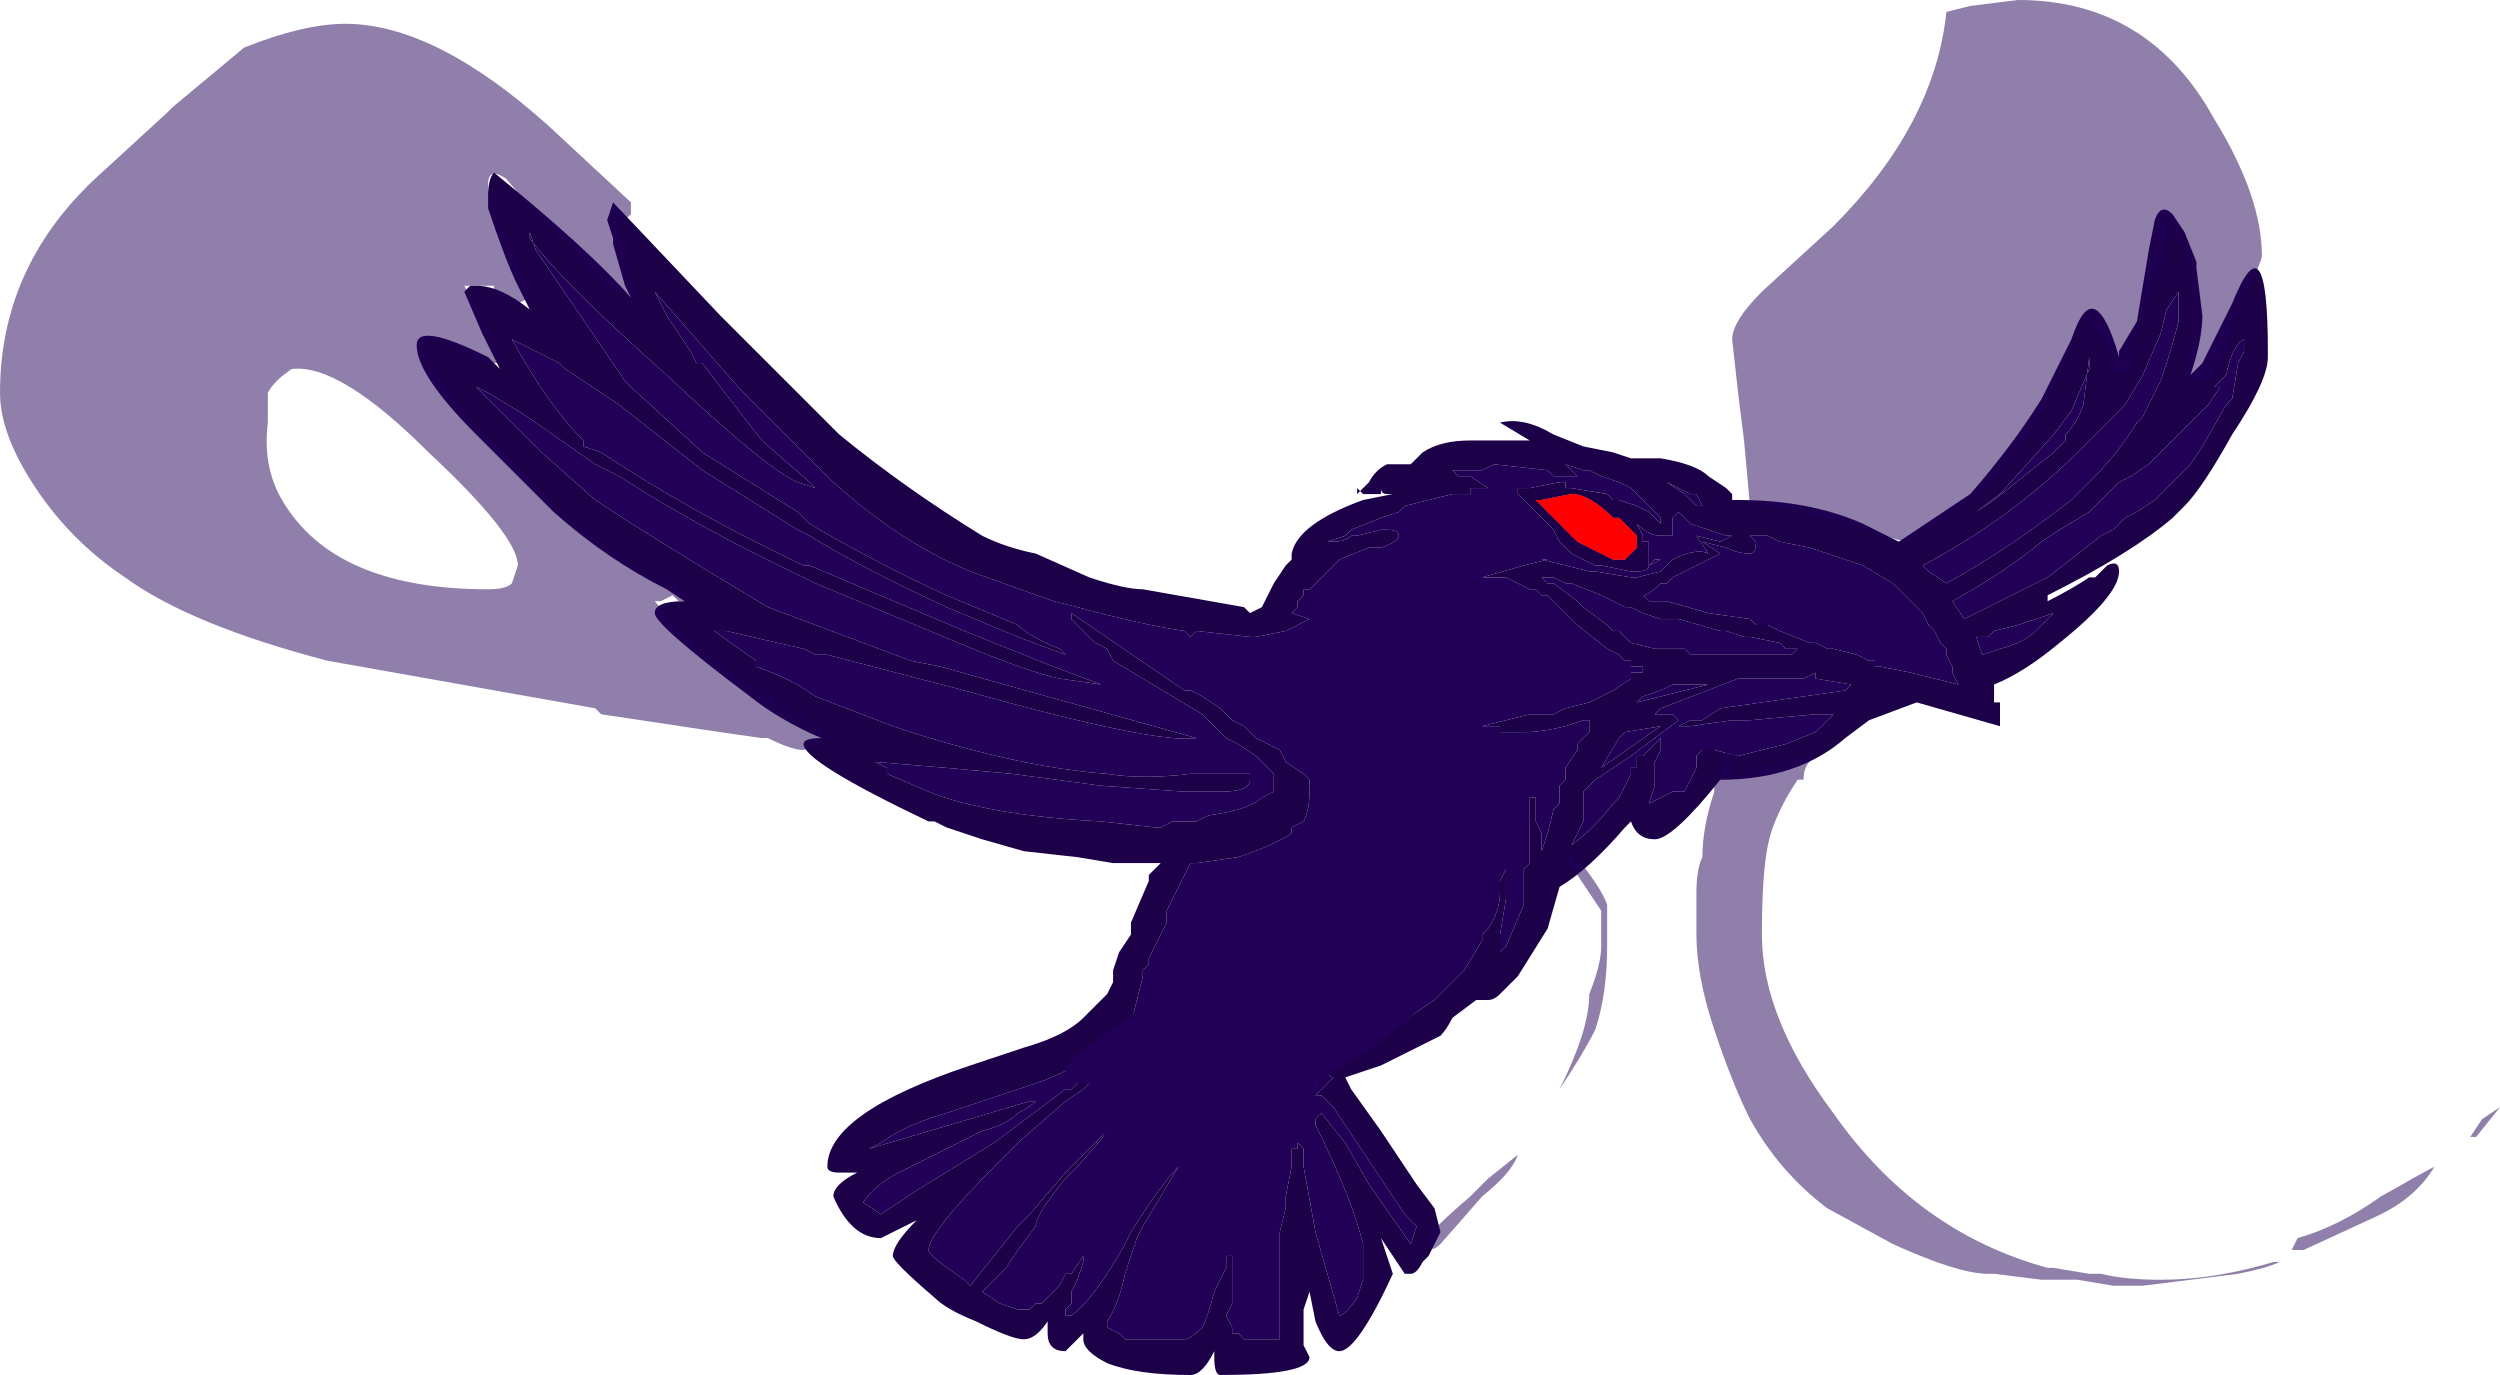 <?xml version="1.0" encoding="UTF-8" standalone="no"?>
<svg xmlns:ffdec="https://www.free-decompiler.com/flash" xmlns:xlink="http://www.w3.org/1999/xlink" ffdec:objectType="shape" height="11.55px" width="21.0px" xmlns="http://www.w3.org/2000/svg">
  <g transform="matrix(1.0, 0.0, 0.0, 1.0, 12.3, 12.5)">
    <path d="M0.1 -8.25 L0.1 -8.25" fill="#111111" fill-rule="evenodd" stroke="none"/>
    <path d="M-1.5 -3.7 L-1.55 -3.65 -1.55 -3.7 -1.5 -3.75 -1.5 -3.7" fill="#445f73" fill-rule="evenodd" stroke="none"/>
    <path d="M0.95 -7.95 L0.6 -8.3 0.65 -8.3 0.9 -8.35 Q1.05 -8.35 1.25 -8.15 L1.3 -8.15 1.45 -8.0 1.45 -7.9 1.35 -7.8 1.25 -7.8 0.95 -7.95" fill="#ff0000" fill-rule="evenodd" stroke="none"/>
    <path d="M-2.35 -3.45 L-2.55 -3.25 -2.25 -3.4 -2.05 -3.55 -2.05 -3.6 -2.0 -3.6 -1.9 -3.7 Q-1.85 -3.8 -1.75 -3.95 L-1.65 -4.1 -1.65 -4.2 -1.6 -4.15 -1.6 -4.05 -1.55 -3.95 -1.65 -3.8 -1.7 -3.7 -1.7 -3.55 -1.8 -3.4 -1.75 -3.65 -1.8 -3.65 -1.8 -3.7 -1.85 -3.6 -2.65 -2.95 -2.65 -3.05 Q-2.6 -3.1 -2.6 -3.2 L-2.35 -3.45 M-1.55 -4.3 L-1.6 -4.35 Q-1.6 -4.55 -1.45 -4.45 L-1.4 -4.4 Q-1.3 -4.2 -1.25 -4.0 L-1.25 -3.7 -1.3 -3.65 -1.3 -3.6 -1.35 -3.55 -1.4 -3.65 -1.4 -3.85 -1.45 -4.0 -1.45 -4.05 -1.5 -4.15 -1.55 -4.3 M-0.85 -4.2 L-0.85 -4.4 -0.8 -4.45 Q-0.75 -4.4 -0.7 -4.3 L-0.7 -4.1 Q-0.7 -4.0 -0.75 -3.75 L-0.8 -3.7 -0.8 -3.8 -0.85 -3.9 -0.85 -4.2 M-1.25 -4.4 L-1.25 -4.55 -1.15 -4.65 Q-0.95 -4.5 -0.95 -4.1 L-1.0 -3.85 -1.05 -3.7 -1.05 -3.6 -1.1 -3.65 -1.1 -3.85 Q-1.15 -4.1 -1.2 -4.3 L-1.25 -4.4 M-1.55 -3.5 L-1.45 -3.55 -1.5 -3.45 -1.55 -3.4 -1.55 -3.35 Q-1.65 -3.25 -1.8 -3.15 L-1.8 -3.2 -1.85 -3.3 Q-1.85 -3.4 -1.75 -3.4 L-1.55 -3.5" fill="#363c56" fill-rule="evenodd" stroke="none"/>
    <path d="M6.4 -9.35 Q6.45 -9.6 6.55 -9.65 L6.55 -9.55 6.5 -9.45 6.45 -9.15 6.4 -9.1 6.2 -8.75 6.1 -8.6 5.8 -8.3 5.65 -8.2 5.55 -8.15 5.45 -8.05 5.35 -8.0 4.9 -7.65 4.2 -7.3 4.1 -7.45 Q4.55 -7.7 4.85 -7.95 L5.0 -8.05 5.25 -8.2 5.5 -8.45 5.6 -8.5 5.75 -8.6 6.25 -9.1 6.35 -9.25 6.3 -9.25 6.4 -9.35 M6.0 -10.0 L6.0 -9.8 Q5.95 -9.6 5.85 -9.3 L5.7 -9.0 5.65 -8.95 Q5.5 -8.7 5.25 -8.45 L5.1 -8.3 4.9 -8.15 Q4.5 -7.85 4.05 -7.6 L3.9 -7.7 3.85 -7.75 Q4.6 -8.15 5.15 -8.7 L5.55 -9.1 5.7 -9.35 5.85 -9.7 5.9 -9.9 6.0 -10.05 6.0 -10.0 M-2.6 -3.2 L-2.75 -3.35 -2.8 -3.45 -2.85 -3.6 -2.85 -3.75 -2.8 -3.9 -2.7 -4.3 -2.7 -4.35 -2.65 -4.4 -2.65 -4.45 -2.5 -4.75 -2.5 -4.85 -2.3 -5.25 -2.25 -5.25 -1.9 -5.3 Q-1.6 -5.4 -1.45 -5.5 L-1.45 -5.55 -1.35 -5.6 Q-1.3 -5.7 -1.3 -5.85 L-1.3 -5.95 -1.35 -6.0 -1.5 -6.1 -1.55 -6.2 -1.75 -6.3 -1.85 -6.4 -1.95 -6.45 -2.05 -6.55 -2.2 -6.65 -2.3 -6.7 -2.35 -6.7 -3.3 -7.35 -3.3 -7.3 -3.1 -7.1 -3.0 -7.05 -2.95 -6.95 -2.2 -6.5 -2.0 -6.3 -1.9 -6.25 -1.75 -6.15 -1.6 -6.0 -1.6 -5.85 -1.7 -5.8 Q-1.8 -5.7 -2.15 -5.65 L-2.25 -5.6 -2.45 -5.6 -2.55 -5.55 -2.6 -5.55 -3.05 -5.6 Q-4.0 -5.65 -4.5 -5.85 L-4.85 -6.0 -4.85 -6.05 -4.95 -6.1 -4.35 -6.05 -3.8 -6.0 -3.05 -5.9 -2.35 -5.85 -2.05 -5.85 Q-1.8 -5.85 -1.8 -5.95 L-1.8 -6.0 -2.3 -6.0 Q-2.7 -5.95 -3.0 -6.0 -3.7 -6.05 -4.65 -6.35 L-4.8 -6.4 -5.45 -6.65 -5.6 -6.75 Q-5.8 -6.85 -5.95 -6.9 L-5.95 -6.95 -6.3 -7.2 -6.2 -7.2 -5.55 -7.05 -5.45 -7.0 -5.35 -7.0 -4.2 -6.7 Q-2.6 -6.25 -2.25 -6.3 L-4.4 -6.9 -4.65 -6.95 -5.85 -7.4 Q-6.85 -8.0 -7.3 -8.3 L-7.75 -8.7 -8.3 -9.25 -8.2 -9.2 -7.95 -9.05 -7.8 -8.95 -7.3 -8.6 -7.1 -8.5 Q-6.4 -8.05 -5.55 -7.65 L-5.45 -7.6 -4.25 -7.1 Q-3.65 -6.85 -3.4 -6.8 L-3.05 -6.75 -3.45 -6.9 -4.2 -7.2 -5.5 -7.75 -5.55 -7.75 Q-6.5 -8.2 -7.25 -8.7 L-7.4 -8.75 -7.4 -8.8 Q-7.7 -9.1 -8.0 -9.65 L-7.9 -9.6 Q-7.8 -9.55 -7.7 -9.5 L-7.6 -9.45 -7.55 -9.4 -7.1 -9.1 -6.4 -8.55 -5.6 -8.05 -5.5 -8.0 Q-5.1 -7.75 -4.35 -7.4 L-3.75 -7.15 -3.35 -7.0 -3.4 -7.05 Q-3.65 -7.15 -3.75 -7.25 L-4.35 -7.5 Q-4.9 -7.75 -5.5 -8.1 L-5.6 -8.2 -6.4 -8.7 -7.0 -9.25 -7.05 -9.3 -7.8 -10.4 -7.85 -10.55 -7.85 -10.5 Q-7.6 -10.15 -6.7 -9.35 -5.85 -8.55 -5.6 -8.45 L-5.45 -8.4 -5.5 -8.45 -5.9 -8.8 -6.25 -9.25 -6.4 -9.45 -6.45 -9.45 -6.5 -9.55 -6.7 -9.85 -6.8 -10.05 -6.1 -9.25 -5.3 -8.45 Q-4.75 -7.95 -4.15 -7.7 L-3.45 -7.45 -3.25 -7.4 Q-2.7 -7.25 -2.35 -7.2 L-2.3 -7.15 -2.25 -7.2 -1.8 -7.15 -1.75 -7.15 -1.5 -7.2 -1.3 -7.3 -1.45 -7.35 -1.4 -7.4 -1.4 -7.45 -1.35 -7.5 -1.35 -7.55 -1.3 -7.55 -1.05 -7.8 -0.8 -7.9 -0.7 -7.9 Q-0.55 -7.95 -0.55 -8.0 -0.55 -8.05 -0.65 -8.05 L-0.7 -8.05 -0.9 -8.0 -0.95 -8.0 Q-1.0 -7.95 -1.1 -7.95 L-1.15 -7.95 -1.0 -8.0 -0.95 -8.05 -0.7 -8.15 -0.55 -8.2 -0.5 -8.25 -0.1 -8.35 0.05 -8.35 0.05 -8.4 0.2 -8.4 0.05 -8.5 -0.05 -8.5 -0.1 -8.55 0.15 -8.55 0.25 -8.6 0.7 -8.55 0.75 -8.5 0.95 -8.5 0.85 -8.6 1.0 -8.55 1.05 -8.55 1.15 -8.5 1.3 -8.45 1.4 -8.4 1.65 -8.15 1.65 -8.1 1.55 -8.2 1.45 -8.25 1.3 -8.3 1.25 -8.3 1.2 -8.35 0.9 -8.4 0.85 -8.4 0.85 -8.45 0.8 -8.45 0.55 -8.4 0.45 -8.4 0.45 -8.35 0.75 -8.05 0.8 -7.95 0.9 -7.85 Q1.0 -7.8 1.1 -7.75 L1.15 -7.75 1.4 -7.7 1.45 -7.7 Q1.55 -7.7 1.55 -7.75 L1.65 -7.8 1.6 -7.8 1.55 -7.75 1.55 -7.95 1.5 -7.95 1.5 -8.0 1.45 -8.1 Q1.55 -8.0 1.65 -8.0 L1.75 -8.0 1.75 -8.15 1.8 -8.2 1.9 -8.1 2.2 -8.0 2.25 -8.0 2.15 -7.95 1.95 -8.0 2.05 -7.85 Q1.95 -7.9 1.75 -7.8 L1.65 -7.7 1.45 -7.65 1.4 -7.65 1.1 -7.7 1.05 -7.7 0.65 -7.8 0.7 -7.8 0.5 -7.75 0.15 -7.65 0.35 -7.65 0.55 -7.55 0.6 -7.55 0.65 -7.5 0.7 -7.5 0.95 -7.25 1.2 -7.05 1.3 -7.0 1.35 -6.95 1.4 -6.95 1.4 -6.9 1.5 -6.9 1.5 -6.85 1.4 -6.85 1.4 -6.8 1.25 -6.7 1.05 -6.6 0.85 -6.55 0.75 -6.5 0.55 -6.5 0.15 -6.4 0.3 -6.4 0.3 -6.35 0.5 -6.35 Q0.65 -6.35 0.85 -6.4 L1.0 -6.45 1.05 -6.45 1.05 -6.35 0.95 -6.25 0.95 -6.2 0.85 -6.05 0.85 -5.95 0.8 -5.9 0.8 -5.75 0.75 -5.7 0.7 -5.5 0.65 -5.35 0.65 -5.5 0.6 -5.6 0.6 -5.8 0.55 -5.8 0.55 -5.25 0.5 -5.2 0.5 -4.9 0.35 -4.55 0.3 -4.5 0.3 -4.65 0.35 -4.95 0.35 -5.2 0.3 -5.1 0.3 -5.0 Q0.3 -4.85 0.2 -4.7 L0.15 -4.65 0.15 -4.6 0.0 -4.35 -0.25 -4.1 -0.4 -4.0 -0.6 -3.85 -0.6 -4.05 Q-0.6 -4.35 -0.75 -4.55 -0.9 -4.7 -0.9 -4.65 L-1.0 -4.75 Q-1.05 -4.8 -1.15 -4.8 L-1.25 -4.8 -1.35 -4.75 -1.35 -4.6 Q-1.4 -4.65 -1.45 -4.65 L-1.55 -4.6 -1.65 -4.6 -1.75 -4.4 -1.75 -4.35 -1.8 -4.2 -1.8 -4.1 Q-1.85 -4.0 -1.95 -3.85 -1.95 -4.05 -2.0 -4.15 L-2.05 -4.25 -2.05 -4.45 -2.1 -4.45 -2.1 -4.2 -2.05 -4.1 Q-2.05 -4.0 -2.15 -3.7 L-2.2 -3.65 -2.2 -3.6 -2.35 -3.45 -2.6 -3.2 M0.1 -8.25 L0.1 -8.25 M1.7 -8.45 L1.9 -8.35 1.95 -8.35 2.0 -8.25 1.95 -8.25 1.85 -8.35 1.7 -8.45 M2.55 -8.0 L2.65 -7.95 2.9 -7.9 3.35 -7.75 3.6 -7.6 3.85 -7.35 3.9 -7.25 3.95 -7.2 4.0 -7.1 4.05 -7.05 4.05 -7.0 4.1 -6.9 4.1 -6.85 4.15 -6.75 3.75 -6.85 3.5 -6.9 3.45 -6.9 3.45 -6.95 3.4 -6.95 3.3 -7.0 3.1 -7.05 3.05 -7.05 2.95 -7.1 2.9 -7.1 2.65 -7.2 2.55 -7.25 2.45 -7.25 2.4 -7.3 2.05 -7.35 1.7 -7.45 1.55 -7.45 1.5 -7.5 Q1.55 -7.5 1.65 -7.6 L1.7 -7.6 1.75 -7.65 2.15 -7.85 2.0 -7.95 2.2 -7.9 Q2.3 -7.85 2.4 -7.85 2.45 -7.85 2.45 -7.95 L2.4 -8.0 2.55 -8.0 M0.7 -7.6 L0.65 -7.65 0.75 -7.65 0.85 -7.6 0.9 -7.6 1.15 -7.5 1.35 -7.4 1.4 -7.4 1.5 -7.35 1.65 -7.3 1.8 -7.3 2.15 -7.2 2.2 -7.2 2.35 -7.15 2.4 -7.15 2.65 -7.1 2.7 -7.05 2.8 -7.05 2.75 -7.0 1.9 -7.0 1.85 -7.05 1.6 -7.05 1.4 -7.1 1.3 -7.2 1.25 -7.2 1.2 -7.25 1.0 -7.4 0.95 -7.45 0.75 -7.6 0.7 -7.6 M5.25 -9.4 L5.25 -9.45 5.25 -9.5 5.2 -9.1 Q5.15 -8.95 5.05 -8.85 L5.05 -8.8 4.95 -8.7 4.45 -8.3 4.3 -8.2 4.5 -8.35 4.95 -8.85 5.1 -9.05 5.25 -9.4 M1.3 -6.3 L1.35 -6.35 1.65 -6.4 1.15 -6.05 1.3 -6.3 M1.65 -6.7 L1.75 -6.75 2.05 -6.75 1.45 -6.6 1.5 -6.65 1.65 -6.7 M2.95 -6.85 L2.95 -6.8 3.25 -6.75 3.2 -6.7 2.15 -6.55 2.0 -6.45 1.9 -6.45 1.8 -6.4 1.9 -6.4 2.25 -6.45 2.4 -6.45 2.95 -6.5 3.1 -6.5 2.95 -6.35 2.7 -6.25 Q2.5 -6.2 2.3 -6.15 L2.1 -6.2 2.0 -6.2 1.95 -6.15 1.95 -6.05 1.85 -5.85 1.75 -5.85 1.55 -5.75 1.6 -5.9 1.6 -6.1 1.65 -6.2 1.65 -6.3 1.5 -6.15 1.45 -6.15 1.45 -6.05 1.4 -6.05 1.4 -6.0 1.3 -5.8 1.25 -5.75 Q1.1 -5.55 0.9 -5.4 L1.0 -5.6 1.0 -5.85 1.1 -5.95 1.4 -6.15 1.8 -6.45 1.75 -6.5 1.6 -6.5 1.65 -6.55 2.3 -6.8 2.85 -6.8 2.95 -6.85 M4.3 -7.15 L4.4 -7.15 4.45 -7.2 4.65 -7.25 4.95 -7.35 4.8 -7.2 Q4.7 -7.1 4.5 -7.05 L4.35 -7.0 4.3 -7.15 M-3.05 -3.7 L-3.05 -3.6 -2.95 -3.4 -2.95 -3.3 -2.85 -3.15 -2.85 -2.9 Q-2.8 -2.75 -2.7 -2.75 -2.45 -2.75 -2.0 -3.2 L-2.0 -3.05 Q-2.0 -2.9 -1.8 -2.9 L-1.4 -3.2 -1.4 -3.3 -1.35 -3.3 Q-1.3 -3.35 -1.25 -3.4 L-1.15 -3.55 Q-1.15 -3.45 -1.1 -3.45 L-1.25 -3.3 -1.2 -3.3 -1.1 -3.2 -0.5 -2.3 -0.4 -2.2 -0.45 -2.05 -0.8 -2.55 -1.0 -2.9 -1.2 -3.15 -1.25 -3.1 -1.25 -3.05 Q-0.95 -2.45 -0.85 -2.05 -0.85 -1.9 -0.85 -1.75 L-0.9 -1.6 Q-1.0 -1.45 -1.05 -1.45 L-1.25 -2.15 -1.35 -2.7 -1.35 -2.85 -1.4 -2.9 -1.4 -2.85 -1.45 -2.85 -1.45 -2.7 -1.5 -2.45 -1.5 -2.35 -1.55 -2.15 -1.55 -1.25 -1.85 -1.25 -1.9 -1.3 -1.95 -1.3 -1.95 -1.35 -2.0 -1.45 -1.95 -1.55 -1.95 -1.95 -2.0 -1.95 -2.0 -1.85 -2.1 -1.65 Q-2.15 -1.45 -2.2 -1.35 -2.3 -1.25 -2.35 -1.25 L-2.85 -1.25 -2.9 -1.3 -3.0 -1.35 -3.0 -1.4 Q-2.9 -1.55 -2.85 -1.8 L-2.75 -2.1 -2.7 -2.2 -2.4 -2.7 Q-2.55 -2.55 -2.8 -2.15 L-2.85 -2.05 Q-3.1 -1.6 -3.3 -1.45 L-3.35 -1.45 -3.35 -1.5 -3.3 -1.55 -3.3 -1.65 -3.25 -1.75 -3.2 -1.9 -3.2 -1.95 -3.3 -1.8 -3.35 -1.8 -3.4 -1.7 -3.55 -1.55 -3.6 -1.55 -3.65 -1.5 -3.75 -1.5 -3.9 -1.55 -4.05 -1.65 -3.85 -1.85 -3.75 -2.0 -3.6 -2.2 Q-3.6 -2.3 -3.35 -2.6 L-3.25 -2.7 -2.9 -3.1 -3.35 -2.65 -3.65 -2.3 -3.75 -2.2 -4.15 -1.7 -4.2 -1.75 Q-4.5 -1.95 -4.5 -2.0 -4.5 -2.15 -3.9 -2.75 L-3.75 -2.9 -3.35 -3.25 -3.2 -3.35 -3.15 -3.4 -3.2 -3.45 -3.3 -3.35 -3.35 -3.35 -3.95 -2.9 -4.6 -2.5 -4.9 -2.3 -5.05 -2.4 Q-4.95 -2.55 -4.75 -2.65 L-4.05 -3.0 Q-3.85 -3.05 -3.75 -3.15 -3.65 -3.2 -3.6 -3.25 L-3.65 -3.25 -5.0 -2.85 -4.9 -2.9 Q-4.7 -3.05 -4.35 -3.15 L-3.6 -3.4 Q-3.3 -3.5 -3.05 -3.7" fill="#220058" fill-rule="evenodd" stroke="none"/>
    <path d="M5.95 -10.7 L6.05 -10.55 6.15 -10.3 6.15 -10.25 6.2 -9.85 Q6.2 -9.65 6.1 -9.35 L6.2 -9.45 6.45 -9.95 Q6.75 -10.7 6.75 -9.55 L6.75 -9.5 Q6.75 -9.3 6.45 -8.85 6.2 -8.4 6.05 -8.25 L5.95 -8.15 Q5.6 -7.85 4.9 -7.5 L4.9 -7.45 Q5.1 -7.55 5.25 -7.65 L5.3 -7.65 5.4 -7.75 Q5.5 -7.8 5.5 -7.7 5.5 -7.5 5.0 -7.1 4.7 -6.85 4.45 -6.75 L4.45 -6.6 4.5 -6.6 4.5 -6.4 3.8 -6.6 3.4 -6.45 3.2 -6.3 Q2.8 -5.95 2.15 -5.95 1.75 -5.45 1.6 -5.45 1.45 -5.45 1.4 -5.6 L1.35 -5.55 Q1.05 -5.2 0.8 -5.05 L0.7 -4.7 0.45 -4.3 0.3 -4.15 Q0.25 -4.1 0.2 -4.1 L0.1 -4.1 -0.1 -3.95 Q-0.15 -3.85 -0.2 -3.8 L-0.7 -3.55 -1.0 -3.45 -0.95 -3.35 -0.7 -3.0 -0.4 -2.55 -0.25 -2.35 -0.2 -2.15 -0.3 -1.95 -0.35 -1.9 Q-0.4 -1.8 -0.45 -1.8 L-0.5 -1.8 -0.7 -2.1 -0.6 -1.8 Q-0.9 -1.15 -1.05 -1.15 -1.15 -1.15 -1.25 -1.4 L-1.3 -1.65 -1.35 -1.5 -1.35 -1.2 -1.3 -1.1 Q-1.3 -0.95 -2.05 -0.95 -2.1 -0.95 -2.1 -1.1 L-2.1 -1.15 Q-2.2 -0.95 -2.3 -0.95 -2.75 -0.95 -3.0 -1.05 -3.2 -1.15 -3.2 -1.25 L-3.2 -1.3 Q-3.3 -1.2 -3.35 -1.15 -3.5 -1.15 -3.5 -1.3 L-3.5 -1.4 Q-3.6 -1.25 -3.7 -1.25 -3.8 -1.25 -4.1 -1.4 -4.35 -1.5 -4.45 -1.6 -4.8 -1.9 -4.8 -1.95 -4.8 -2.05 -4.6 -2.25 L-4.9 -2.1 Q-5.15 -2.1 -5.3 -2.45 -5.3 -2.55 -5.1 -2.65 L-5.25 -2.65 Q-5.35 -2.65 -5.35 -2.7 -5.35 -3.15 -4.15 -3.55 L-3.7 -3.7 Q-3.35 -3.8 -3.2 -3.95 L-3.0 -4.15 -2.95 -4.25 -2.95 -4.35 -2.9 -4.5 -2.8 -4.65 -2.8 -4.75 -2.65 -5.1 -2.65 -5.15 -2.55 -5.25 -2.95 -5.25 -3.25 -5.3 -3.7 -5.35 -4.05 -5.45 -4.35 -5.55 -4.45 -5.6 -4.5 -5.6 Q-5.55 -6.1 -5.55 -6.25 -5.55 -6.3 -5.4 -6.3 -5.75 -6.45 -6.0 -6.65 -6.8 -7.25 -6.8 -7.35 -6.8 -7.45 -6.55 -7.45 L-6.7 -7.55 Q-7.2 -7.8 -7.65 -8.2 L-8.3 -8.85 Q-8.8 -9.35 -8.8 -9.6 -8.8 -9.8 -8.2 -9.5 L-8.1 -9.4 -8.25 -9.7 -8.4 -10.05 -8.35 -10.1 -8.3 -10.1 Q-8.1 -10.1 -7.85 -9.9 L-7.95 -10.1 Q-8.05 -10.3 -8.2 -10.75 L-8.2 -10.85 Q-8.2 -11.0 -8.15 -11.05 -7.35 -10.4 -7.0 -10.0 L-7.05 -10.1 -7.15 -10.45 -7.15 -10.5 -7.2 -10.65 -7.15 -10.8 -6.25 -9.85 -5.25 -8.85 Q-4.7 -8.4 -4.05 -8.0 -3.85 -7.9 -3.6 -7.85 L-3.15 -7.65 Q-2.85 -7.55 -2.7 -7.55 L-1.85 -7.4 -1.8 -7.35 -1.7 -7.4 -1.6 -7.6 -1.5 -7.75 -1.45 -7.8 -1.45 -7.85 Q-1.4 -8.1 -0.85 -8.3 L-0.6 -8.35 -0.65 -8.35 Q-0.7 -8.35 -0.7 -8.4 L-0.7 -8.35 -0.85 -8.35 -0.9 -8.4 -0.9 -8.35 -0.8 -8.45 Q-0.75 -8.55 -0.65 -8.6 L-0.45 -8.6 -0.35 -8.7 Q-0.2 -8.8 0.05 -8.8 L0.55 -8.8 0.3 -8.95 Q0.5 -9.0 0.75 -8.85 L1.0 -8.75 1.25 -8.7 1.4 -8.65 1.65 -8.65 Q1.95 -8.6 2.05 -8.5 L2.2 -8.4 2.25 -8.35 2.25 -8.3 2.3 -8.3 Q2.9 -8.3 3.35 -8.1 L3.65 -7.95 4.25 -8.35 Q4.6 -8.75 4.85 -9.15 L5.1 -9.65 Q5.2 -9.95 5.3 -9.9 5.4 -9.85 5.5 -9.5 L5.5 -9.55 5.65 -9.8 5.75 -10.4 5.8 -10.65 Q5.85 -10.8 5.95 -10.7 M6.0 -10.0 L6.0 -10.05 5.9 -9.9 5.85 -9.7 5.7 -9.35 5.55 -9.1 5.15 -8.7 Q4.6 -8.15 3.85 -7.75 L3.9 -7.7 4.05 -7.6 Q4.5 -7.85 4.9 -8.15 L5.1 -8.3 5.25 -8.45 Q5.5 -8.7 5.65 -8.95 L5.7 -9.0 5.85 -9.3 Q5.95 -9.6 6.0 -9.8 L6.0 -10.0 M6.4 -9.35 L6.3 -9.25 6.35 -9.25 6.25 -9.1 5.75 -8.6 5.6 -8.5 5.5 -8.45 5.25 -8.2 5.0 -8.05 4.85 -7.95 Q4.55 -7.7 4.1 -7.45 L4.2 -7.3 4.9 -7.65 5.35 -8.0 5.45 -8.05 5.55 -8.15 5.65 -8.2 5.8 -8.3 6.1 -8.6 6.2 -8.75 6.4 -9.1 6.45 -9.15 6.5 -9.45 6.55 -9.55 6.55 -9.65 Q6.45 -9.6 6.4 -9.35 M-2.35 -3.45 L-2.2 -3.6 -2.2 -3.65 -2.15 -3.7 Q-2.05 -4.0 -2.05 -4.1 L-2.1 -4.2 -2.1 -4.45 -2.05 -4.45 -2.05 -4.25 -2.0 -4.15 Q-1.95 -4.05 -1.95 -3.85 -1.85 -4.0 -1.8 -4.1 L-1.8 -4.2 -1.75 -4.35 -1.75 -4.4 -1.65 -4.6 -1.55 -4.6 -1.45 -4.65 Q-1.4 -4.65 -1.35 -4.6 L-1.35 -4.75 -1.25 -4.8 -1.15 -4.8 Q-1.05 -4.8 -1.0 -4.75 L-0.9 -4.65 Q-0.9 -4.7 -0.75 -4.55 -0.6 -4.35 -0.6 -4.05 L-0.6 -3.85 -0.4 -4.0 -0.25 -4.1 0.0 -4.35 0.15 -4.6 0.15 -4.65 0.2 -4.7 Q0.3 -4.85 0.3 -5.0 L0.3 -5.1 0.35 -5.2 0.35 -4.95 0.3 -4.65 0.3 -4.5 0.35 -4.55 0.5 -4.9 0.5 -5.2 0.55 -5.25 0.55 -5.8 0.6 -5.8 0.6 -5.6 0.65 -5.5 0.65 -5.35 0.7 -5.5 0.75 -5.7 0.8 -5.75 0.8 -5.9 0.85 -5.95 0.85 -6.05 0.95 -6.2 0.95 -6.25 1.05 -6.35 1.05 -6.45 1.0 -6.45 0.85 -6.4 Q0.65 -6.35 0.5 -6.35 L0.3 -6.35 0.3 -6.4 0.15 -6.4 0.55 -6.5 0.75 -6.5 0.85 -6.55 1.05 -6.6 1.25 -6.7 1.4 -6.8 1.4 -6.85 1.5 -6.85 1.5 -6.9 1.4 -6.9 1.4 -6.95 1.35 -6.95 1.3 -7.0 1.2 -7.05 0.95 -7.25 0.7 -7.5 0.65 -7.5 0.6 -7.55 0.55 -7.55 0.35 -7.65 0.15 -7.65 0.5 -7.75 0.7 -7.8 0.65 -7.8 1.05 -7.7 1.1 -7.7 1.4 -7.65 1.45 -7.65 1.65 -7.7 1.75 -7.8 Q1.95 -7.9 2.05 -7.85 L1.95 -8.0 2.15 -7.95 2.25 -8.0 2.2 -8.0 1.9 -8.1 1.8 -8.2 1.75 -8.15 1.75 -8.0 1.65 -8.0 Q1.55 -8.0 1.45 -8.1 L1.5 -8.0 1.5 -7.95 1.55 -7.95 1.55 -7.75 1.6 -7.8 1.65 -7.8 1.55 -7.75 Q1.55 -7.7 1.45 -7.7 L1.4 -7.7 1.15 -7.75 1.1 -7.75 Q1.0 -7.8 0.9 -7.85 L0.8 -7.95 0.75 -8.05 0.45 -8.35 0.45 -8.4 0.55 -8.4 0.8 -8.45 0.85 -8.45 0.85 -8.4 0.9 -8.4 1.2 -8.35 1.25 -8.3 1.3 -8.3 1.45 -8.25 1.55 -8.2 1.65 -8.1 1.65 -8.15 1.4 -8.4 1.3 -8.45 1.15 -8.5 1.05 -8.55 1.0 -8.55 0.85 -8.6 0.95 -8.5 0.75 -8.5 0.7 -8.55 0.25 -8.6 0.15 -8.55 -0.1 -8.55 -0.05 -8.5 0.05 -8.5 0.2 -8.4 0.05 -8.4 0.05 -8.35 -0.1 -8.35 -0.5 -8.25 -0.55 -8.2 -0.7 -8.15 -0.95 -8.05 -1.0 -8.0 -1.15 -7.95 -1.1 -7.95 Q-1.0 -7.95 -0.95 -8.0 L-0.9 -8.0 -0.7 -8.05 -0.65 -8.05 Q-0.55 -8.05 -0.55 -8.0 -0.55 -7.95 -0.7 -7.9 L-0.8 -7.9 -1.05 -7.8 -1.3 -7.55 -1.35 -7.55 -1.35 -7.5 -1.4 -7.45 -1.4 -7.4 -1.45 -7.35 -1.3 -7.3 -1.5 -7.2 -1.75 -7.15 -1.8 -7.15 -2.25 -7.2 -2.3 -7.15 -2.35 -7.2 Q-2.7 -7.25 -3.25 -7.4 L-3.45 -7.45 -4.15 -7.7 Q-4.75 -7.95 -5.3 -8.45 L-6.1 -9.25 -6.8 -10.05 -6.7 -9.85 -6.5 -9.55 -6.45 -9.45 -6.4 -9.45 -6.25 -9.25 -5.9 -8.8 -5.5 -8.45 -5.45 -8.4 -5.6 -8.45 Q-5.85 -8.55 -6.7 -9.35 -7.6 -10.15 -7.85 -10.5 L-7.85 -10.55 -7.8 -10.4 -7.05 -9.3 -7.0 -9.25 -6.4 -8.7 -5.6 -8.2 -5.5 -8.1 Q-4.9 -7.75 -4.35 -7.5 L-3.75 -7.25 Q-3.65 -7.15 -3.4 -7.05 L-3.35 -7.0 -3.75 -7.15 -4.35 -7.4 Q-5.1 -7.75 -5.5 -8.0 L-5.6 -8.05 -6.4 -8.55 -7.1 -9.1 -7.55 -9.4 -7.6 -9.45 -7.7 -9.5 Q-7.8 -9.55 -7.9 -9.6 L-8.0 -9.65 Q-7.7 -9.1 -7.4 -8.8 L-7.4 -8.75 -7.25 -8.7 Q-6.5 -8.2 -5.55 -7.75 L-5.5 -7.75 -4.2 -7.2 -3.45 -6.9 -3.05 -6.75 -3.4 -6.8 Q-3.65 -6.85 -4.25 -7.1 L-5.45 -7.6 -5.55 -7.65 Q-6.4 -8.05 -7.1 -8.5 L-7.3 -8.6 -7.8 -8.95 -7.95 -9.05 -8.2 -9.2 -8.3 -9.25 -7.75 -8.7 -7.3 -8.3 Q-6.85 -8.0 -5.85 -7.4 L-4.65 -6.95 -4.4 -6.9 -2.25 -6.3 Q-2.6 -6.25 -4.2 -6.7 L-5.35 -7.0 -5.45 -7.0 -5.55 -7.05 -6.2 -7.2 -6.3 -7.2 -5.95 -6.95 -5.95 -6.9 Q-5.8 -6.85 -5.6 -6.75 L-5.45 -6.65 -4.8 -6.4 -4.65 -6.35 Q-3.7 -6.05 -3.0 -6.0 -2.7 -5.95 -2.3 -6.0 L-1.8 -6.0 -1.8 -5.95 Q-1.8 -5.85 -2.05 -5.85 L-2.35 -5.85 -3.05 -5.9 -3.8 -6.0 -4.35 -6.05 -4.95 -6.1 -4.85 -6.05 -4.85 -6.0 -4.5 -5.85 Q-4.0 -5.65 -3.05 -5.6 L-2.6 -5.55 -2.55 -5.55 -2.45 -5.6 -2.25 -5.6 -2.15 -5.65 Q-1.8 -5.7 -1.7 -5.8 L-1.6 -5.85 -1.6 -6.0 -1.75 -6.15 -1.9 -6.25 -2.0 -6.3 -2.2 -6.5 -2.95 -6.95 -3.0 -7.05 -3.1 -7.1 -3.3 -7.3 -3.3 -7.35 -2.35 -6.7 -2.3 -6.7 -2.2 -6.65 -2.05 -6.55 -1.95 -6.45 -1.85 -6.4 -1.75 -6.3 -1.55 -6.2 -1.5 -6.1 -1.35 -6.0 -1.3 -5.95 -1.3 -5.85 Q-1.3 -5.7 -1.35 -5.6 L-1.45 -5.55 -1.45 -5.5 Q-1.6 -5.4 -1.9 -5.3 L-2.25 -5.25 -2.3 -5.25 -2.5 -4.85 -2.5 -4.75 -2.65 -4.45 -2.65 -4.4 -2.7 -4.35 -2.7 -4.3 -2.8 -3.9 -2.85 -3.75 -2.85 -3.6 -2.8 -3.45 -2.75 -3.35 -2.6 -3.2 Q-2.6 -3.1 -2.65 -3.05 L-2.65 -2.95 -1.85 -3.6 -1.8 -3.7 -1.8 -3.65 -1.75 -3.65 -1.8 -3.4 -1.7 -3.55 -1.7 -3.7 -1.65 -3.8 -1.55 -3.95 -1.6 -4.05 -1.6 -4.15 -1.65 -4.2 -1.65 -4.1 -1.75 -3.95 Q-1.85 -3.8 -1.9 -3.7 L-2.0 -3.6 -2.05 -3.6 -2.05 -3.55 -2.25 -3.4 -2.55 -3.25 -2.35 -3.45 M0.95 -7.95 L1.25 -7.8 1.35 -7.8 1.45 -7.9 1.45 -8.0 1.3 -8.15 1.25 -8.15 Q1.05 -8.35 0.9 -8.35 L0.65 -8.3 0.6 -8.3 0.95 -7.95 M0.7 -7.6 L0.75 -7.6 0.95 -7.45 1.0 -7.4 1.2 -7.25 1.25 -7.2 1.3 -7.2 1.4 -7.1 1.6 -7.05 1.85 -7.05 1.9 -7.0 2.75 -7.0 2.8 -7.05 2.7 -7.05 2.65 -7.1 2.4 -7.15 2.35 -7.15 2.2 -7.2 2.15 -7.2 1.8 -7.3 1.65 -7.3 1.5 -7.35 1.4 -7.4 1.35 -7.4 1.15 -7.5 0.9 -7.6 0.85 -7.6 0.75 -7.65 0.65 -7.65 0.7 -7.6 M2.55 -8.0 L2.4 -8.0 2.45 -7.95 Q2.45 -7.85 2.4 -7.85 2.3 -7.85 2.2 -7.9 L2.0 -7.95 2.15 -7.85 1.75 -7.65 1.7 -7.6 1.65 -7.6 Q1.55 -7.5 1.5 -7.5 L1.55 -7.45 1.7 -7.45 2.05 -7.35 2.4 -7.3 2.45 -7.25 2.55 -7.25 2.65 -7.2 2.9 -7.1 2.95 -7.1 3.05 -7.05 3.1 -7.05 3.3 -7.0 3.4 -6.95 3.45 -6.95 3.45 -6.9 3.5 -6.9 3.75 -6.85 4.15 -6.75 4.1 -6.85 4.1 -6.9 4.05 -7.0 4.05 -7.05 4.0 -7.1 3.95 -7.2 3.9 -7.25 3.85 -7.35 3.6 -7.6 3.35 -7.75 2.9 -7.9 2.65 -7.95 2.55 -8.0 M1.7 -8.45 L1.85 -8.35 1.95 -8.25 2.0 -8.25 1.95 -8.35 1.9 -8.35 1.7 -8.45 M5.25 -9.45 L5.25 -9.4 5.1 -9.05 4.95 -8.85 4.5 -8.35 4.3 -8.2 4.45 -8.3 4.95 -8.7 5.05 -8.8 5.05 -8.85 Q5.15 -8.95 5.2 -9.1 L5.25 -9.5 5.25 -9.45 M4.3 -7.15 L4.35 -7.0 4.5 -7.05 Q4.7 -7.1 4.8 -7.2 L4.95 -7.35 4.65 -7.25 4.45 -7.2 4.4 -7.15 4.3 -7.15 M2.95 -6.85 L2.85 -6.8 2.3 -6.8 1.65 -6.55 1.6 -6.5 1.75 -6.5 1.8 -6.45 1.4 -6.15 1.1 -5.95 1.0 -5.85 1.0 -5.6 0.9 -5.4 Q1.1 -5.55 1.25 -5.75 L1.3 -5.8 1.4 -6.0 1.4 -6.05 1.45 -6.05 1.45 -6.15 1.5 -6.15 1.65 -6.3 1.65 -6.2 1.6 -6.1 1.6 -5.9 1.55 -5.75 1.75 -5.85 1.85 -5.85 1.95 -6.05 1.95 -6.15 2.0 -6.2 2.1 -6.2 2.3 -6.15 Q2.5 -6.2 2.7 -6.25 L2.95 -6.35 3.1 -6.5 2.95 -6.5 2.4 -6.45 2.25 -6.45 1.9 -6.4 1.8 -6.4 1.9 -6.45 2.0 -6.45 2.15 -6.55 3.2 -6.7 3.25 -6.75 2.95 -6.8 2.95 -6.85 M1.65 -6.7 L1.5 -6.65 1.45 -6.6 2.05 -6.75 1.75 -6.75 1.65 -6.7 M1.3 -6.3 L1.15 -6.05 1.65 -6.4 1.35 -6.35 1.3 -6.3 M-1.55 -4.3 L-1.5 -4.15 -1.45 -4.05 -1.45 -4.0 -1.4 -3.85 -1.4 -3.65 -1.35 -3.55 -1.3 -3.6 -1.3 -3.65 -1.25 -3.7 -1.25 -4.0 Q-1.3 -4.2 -1.4 -4.4 L-1.45 -4.45 Q-1.6 -4.55 -1.6 -4.35 L-1.55 -4.3 M-1.5 -3.7 L-1.5 -3.75 -1.55 -3.7 -1.55 -3.65 -1.5 -3.7 M-1.25 -4.4 L-1.2 -4.3 Q-1.15 -4.1 -1.1 -3.85 L-1.1 -3.65 -1.05 -3.6 -1.05 -3.7 -1.0 -3.85 -0.95 -4.1 Q-0.95 -4.5 -1.15 -4.65 L-1.25 -4.55 -1.25 -4.4 M-0.85 -4.2 L-0.85 -3.9 -0.8 -3.8 -0.8 -3.7 -0.75 -3.75 Q-0.7 -4.0 -0.7 -4.1 L-0.7 -4.3 Q-0.75 -4.4 -0.8 -4.45 L-0.85 -4.4 -0.85 -4.2 M-3.05 -3.7 Q-3.3 -3.5 -3.6 -3.4 L-4.35 -3.15 Q-4.7 -3.05 -4.9 -2.9 L-5.0 -2.85 -3.65 -3.25 -3.6 -3.25 Q-3.65 -3.2 -3.75 -3.15 -3.85 -3.05 -4.05 -3.0 L-4.75 -2.65 Q-4.95 -2.55 -5.05 -2.4 L-4.9 -2.3 -4.6 -2.5 -3.95 -2.9 -3.35 -3.35 -3.3 -3.35 -3.2 -3.45 -3.15 -3.4 -3.2 -3.35 -3.35 -3.25 -3.75 -2.9 -3.9 -2.75 Q-4.5 -2.15 -4.5 -2.0 -4.5 -1.95 -4.2 -1.75 L-4.15 -1.7 -3.75 -2.2 -3.65 -2.3 -3.35 -2.65 -2.9 -3.1 -3.25 -2.7 -3.35 -2.6 Q-3.6 -2.3 -3.6 -2.2 L-3.75 -2.0 -3.85 -1.85 -4.05 -1.65 -3.9 -1.55 -3.75 -1.5 -3.65 -1.5 -3.6 -1.55 -3.55 -1.55 -3.4 -1.7 -3.35 -1.8 -3.3 -1.8 -3.2 -1.95 -3.2 -1.9 -3.25 -1.75 -3.3 -1.65 -3.3 -1.55 -3.35 -1.5 -3.35 -1.45 -3.3 -1.45 Q-3.1 -1.6 -2.85 -2.05 L-2.8 -2.15 Q-2.55 -2.55 -2.4 -2.7 L-2.7 -2.2 -2.75 -2.1 -2.85 -1.8 Q-2.9 -1.55 -3.0 -1.4 L-3.0 -1.35 -2.9 -1.3 -2.85 -1.25 -2.35 -1.25 Q-2.3 -1.25 -2.2 -1.35 -2.15 -1.45 -2.1 -1.65 L-2.0 -1.85 -2.0 -1.95 -1.95 -1.95 -1.95 -1.55 -2.0 -1.45 -1.95 -1.35 -1.95 -1.3 -1.9 -1.3 -1.85 -1.25 -1.55 -1.25 -1.55 -2.15 -1.5 -2.35 -1.5 -2.45 -1.45 -2.7 -1.45 -2.85 -1.4 -2.85 -1.4 -2.9 -1.35 -2.85 -1.35 -2.7 -1.25 -2.15 -1.05 -1.45 Q-1.0 -1.45 -0.9 -1.6 L-0.85 -1.75 Q-0.85 -1.9 -0.85 -2.05 -0.95 -2.45 -1.25 -3.05 L-1.25 -3.1 -1.2 -3.15 -1.0 -2.9 -0.8 -2.55 -0.45 -2.05 -0.4 -2.2 -0.5 -2.3 -1.1 -3.2 -1.2 -3.3 -1.25 -3.3 -1.1 -3.45 Q-1.15 -3.45 -1.15 -3.55 L-1.25 -3.4 Q-1.3 -3.35 -1.35 -3.3 L-1.4 -3.3 -1.4 -3.2 -1.8 -2.9 Q-2.0 -2.9 -2.0 -3.05 L-2.0 -3.2 Q-2.45 -2.75 -2.7 -2.75 -2.8 -2.75 -2.85 -2.9 L-2.85 -3.15 -2.95 -3.3 -2.95 -3.4 -3.05 -3.6 -3.05 -3.7 M-1.55 -3.5 L-1.75 -3.4 Q-1.85 -3.4 -1.85 -3.3 L-1.8 -3.2 -1.8 -3.15 Q-1.65 -3.25 -1.55 -3.35 L-1.55 -3.4 -1.5 -3.45 -1.45 -3.55 -1.55 -3.5" fill="#1c0048" fill-rule="evenodd" stroke="none"/>
    <path d="M0.95 -7.95 L0.6 -8.3 0.65 -8.3 0.9 -8.35 Q1.05 -8.35 1.25 -8.15 L1.3 -8.15 1.45 -8.0 1.45 -7.9 1.35 -7.8 1.25 -7.8 0.95 -7.95" fill="#ff0000" fill-rule="evenodd" stroke="none"/>
    <path d="M-1.85 -4.85 L-1.35 -5.2 Q-1.15 -5.25 -0.95 -5.25 L-0.7 -5.2 Q-0.5 -5.2 -0.45 -5.0 L-0.45 -4.75 -0.1 -4.75 -0.1 -4.7 -0.05 -4.6 Q-0.05 -4.25 -0.7 -3.75 L-1.25 -3.4 Q-1.25 -3.2 -1.45 -2.95 -1.65 -2.6 -1.9 -2.6 -2.0 -2.6 -2.15 -2.7 -2.25 -2.8 -2.3 -2.8 -2.75 -2.5 -2.85 -2.5 -3.05 -2.5 -3.05 -2.65 L-3.0 -2.85 Q-3.0 -2.95 -3.05 -3.0 -3.1 -3.05 -3.1 -3.1 -3.1 -3.25 -3.05 -3.45 L-3.1 -3.4 -3.35 -3.4 -3.35 -3.5 Q-3.35 -3.6 -3.1 -3.75 L-2.55 -4.15 Q-2.45 -4.25 -2.2 -4.6 -2.05 -4.85 -1.85 -4.85" fill="#220058" fill-rule="evenodd" stroke="none"/>
    <path d="M5.9 -10.65 Q5.95 -10.45 5.8 -10.1 L5.6 -9.6 5.6 -9.55 5.65 -9.45 5.6 -9.4 Q5.5 -9.35 5.45 -9.35 L5.4 -9.6 5.35 -9.65 5.2 -9.85 Q4.95 -9.2 4.75 -8.85 4.4 -8.3 3.7 -7.95 L3.15 -8.1 Q2.7 -8.25 2.4 -8.25 L2.35 -8.8 2.3 -9.2 2.25 -9.65 Q2.25 -9.8 2.5 -10.05 L3.1 -10.6 Q3.95 -11.45 4.05 -12.4 L4.25 -12.45 4.65 -12.5 Q5.75 -12.5 6.3 -11.5 6.7 -10.85 6.7 -10.35 6.7 -10.3 6.5 -9.9 L6.45 -9.8 6.5 -9.8 Q6.35 -9.35 6.3 -9.3 L6.05 -9.3 6.05 -9.4 Q6.05 -9.5 6.1 -9.6 L6.1 -9.65 6.15 -9.9 6.1 -10.25 5.95 -10.65 5.9 -10.65 M2.9 -6.1 Q2.85 -6.05 2.85 -5.95 L2.8 -5.95 Q2.6 -5.65 2.55 -5.4 2.5 -5.15 2.5 -4.65 2.5 -3.95 3.1 -3.15 3.8 -2.15 4.9 -1.85 L4.95 -1.85 5.25 -1.8 5.35 -1.8 Q5.55 -1.75 5.85 -1.75 6.3 -1.75 6.8 -1.9 L6.85 -1.9 Q6.75 -1.85 6.5 -1.8 L5.7 -1.7 5.45 -1.7 5.15 -1.75 4.85 -1.75 4.45 -1.8 4.4 -1.8 Q4.15 -1.8 3.6 -2.05 L3.05 -2.35 Q2.65 -2.65 2.4 -3.1 2.25 -3.4 2.1 -3.85 1.95 -4.3 1.95 -4.65 1.95 -4.85 1.95 -5.0 1.95 -5.2 2.0 -5.3 2.0 -5.55 2.1 -5.85 L2.1 -5.9 Q2.2 -6.3 2.35 -6.4 L2.25 -5.95 2.45 -6.05 2.85 -6.15 2.95 -6.2 2.9 -6.1 M0.9 -5.35 Q1.15 -5.05 1.2 -4.9 L1.2 -4.55 Q1.2 -4.15 1.1 -3.85 1.0 -3.65 0.8 -3.35 1.05 -3.85 1.05 -4.15 1.15 -4.4 1.15 -4.55 L1.15 -4.85 0.85 -5.3 Q0.85 -5.35 0.9 -5.35 M0.2 -2.6 L0.45 -2.8 Q0.4 -2.65 0.15 -2.45 L-0.2 -2.05 Q-0.3 -1.95 -0.3 -2.1 -0.3 -2.15 0.05 -2.45 L0.2 -2.6 M8.15 -2.7 Q8.0 -2.45 7.7 -2.3 L7.05 -2.0 6.95 -2.0 7.0 -2.1 Q7.35 -2.2 7.7 -2.45 8.05 -2.65 8.15 -2.7 M8.45 -2.95 L8.55 -3.1 8.7 -3.2 8.5 -2.95 8.45 -2.95 M-12.3 -9.2 Q-12.3 -10.25 -11.5 -11.0 L-10.9 -11.55 -10.85 -11.6 -10.25 -12.1 Q-9.75 -12.3 -9.4 -12.3 -8.65 -12.3 -7.7 -11.45 L-7.0 -10.8 -7.0 -10.7 Q-7.05 -10.65 -7.1 -10.65 L-7.1 -10.6 -7.05 -10.3 -6.95 -10.05 -6.95 -9.95 -7.05 -10.05 -7.15 -10.05 -7.4 -10.25 -7.6 -10.55 -7.75 -10.65 -8.05 -11.0 Q-8.2 -11.1 -8.2 -10.95 -8.2 -10.8 -8.05 -10.55 L-7.85 -10.05 -7.85 -10.0 -7.95 -9.95 Q-8.05 -9.95 -8.15 -10.05 L-8.15 -10.1 -8.4 -10.1 -8.25 -9.85 -8.1 -9.5 -8.05 -9.45 -8.15 -9.45 Q-8.3 -9.45 -8.4 -9.55 -8.6 -9.6 -8.65 -9.65 L-8.75 -9.65 -8.7 -9.4 -8.65 -9.4 Q-8.5 -9.1 -8.0 -8.65 L-7.6 -8.2 Q-7.25 -7.9 -6.8 -7.65 L-6.65 -7.65 -6.45 -7.45 -6.6 -7.45 -6.65 -7.5 -6.75 -7.45 -6.8 -7.45 Q-6.55 -7.15 -6.15 -6.85 L-5.4 -6.4 -5.35 -6.3 -5.4 -6.25 -5.55 -6.2 Q-5.65 -6.2 -5.85 -6.3 L-5.9 -6.3 -6.25 -6.35 -7.25 -6.5 -7.3 -6.55 -9.55 -6.95 Q-10.7 -7.25 -11.25 -7.65 -11.7 -7.95 -12.0 -8.4 -12.3 -8.85 -12.3 -9.2 M-9.85 -9.4 Q-10.0 -9.3 -10.05 -9.2 L-10.05 -8.95 Q-10.1 -8.55 -9.9 -8.25 -9.45 -7.55 -8.2 -7.55 -8.05 -7.55 -8.0 -7.6 L-7.95 -7.75 Q-7.95 -8.0 -8.7 -8.7 -9.45 -9.45 -9.85 -9.4" fill="#220058" fill-opacity="0.502" fill-rule="evenodd" stroke="none"/>
  </g>
</svg>
